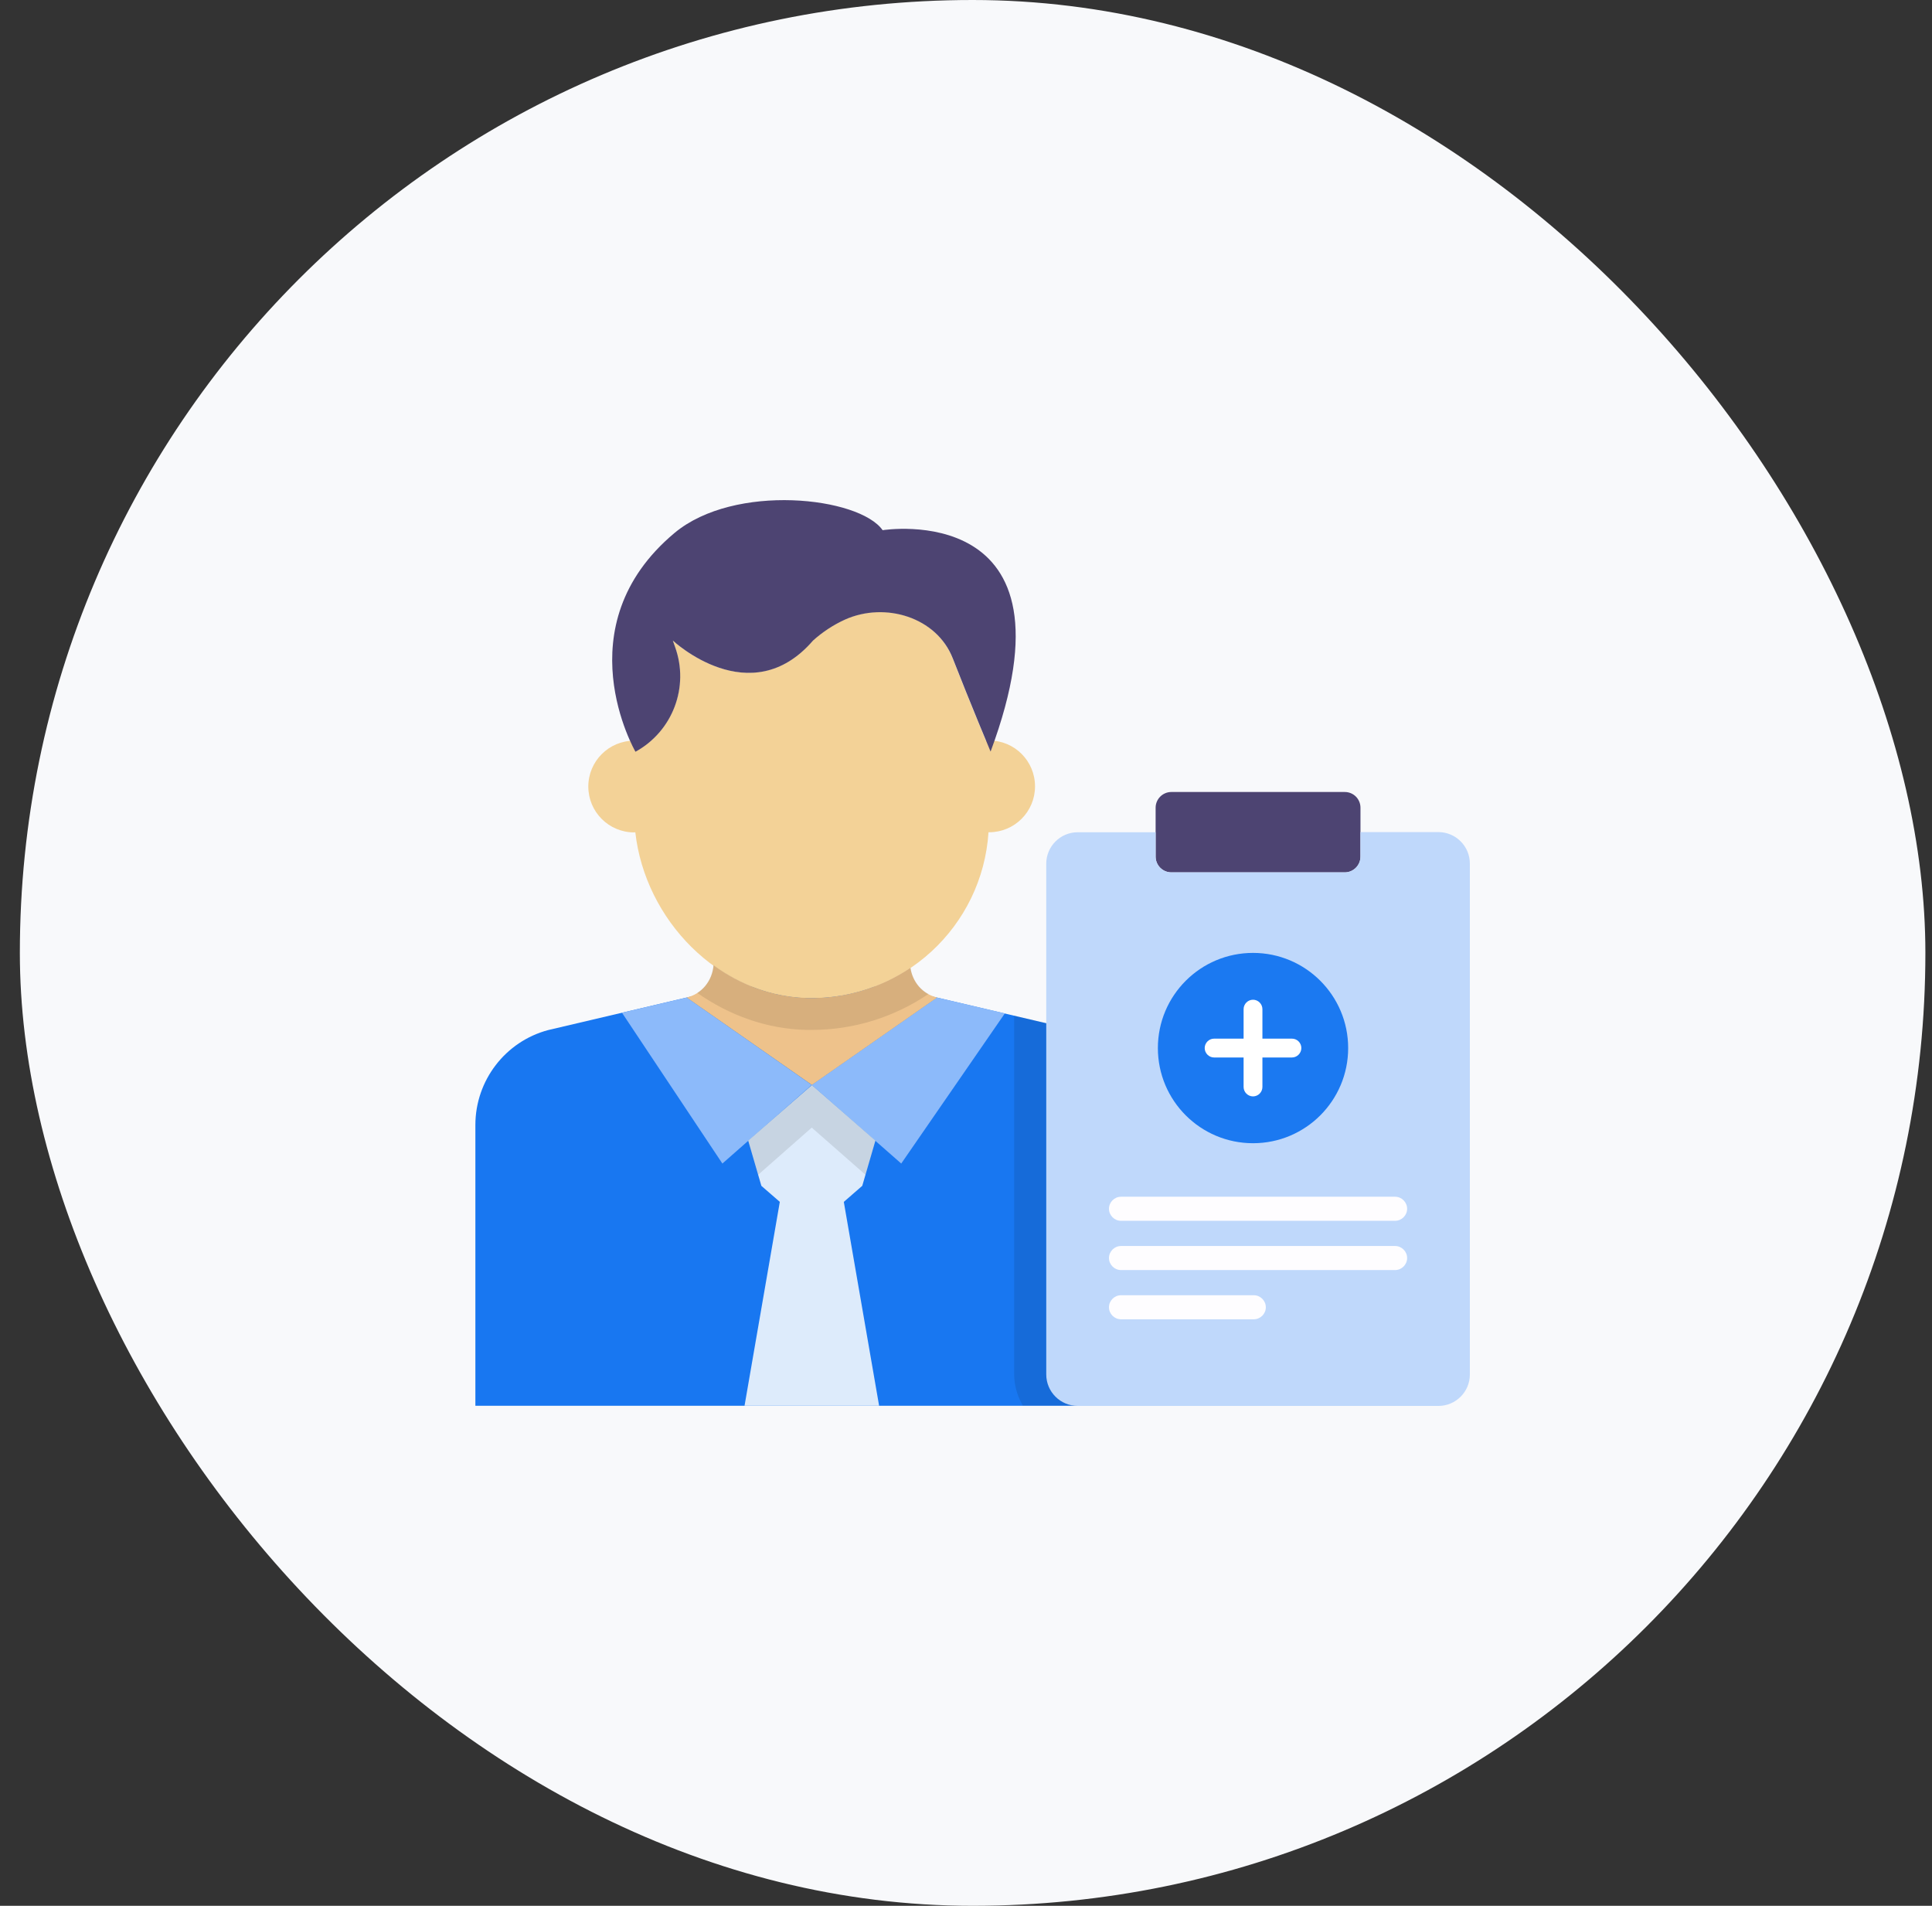 <svg width="73" height="72" viewBox="0 0 73 72" fill="none" xmlns="http://www.w3.org/2000/svg">
<rect x="0" y="0" width="73" height="72" fill="#333333" stroke="none"/>
<rect x="0.75" width="72" height="72" rx="36" fill="#F8F9FB"/>
<path d="M40.629 38.915L33.611 37.267H27.726L20.714 38.915C19.096 39.345 17.962 40.818 17.962 42.503V53.109H43.386V42.503C43.386 40.818 42.259 39.345 40.629 38.915Z" fill="#1877F1"/>
<path d="M35.404 37.685L30.671 40.988L34.053 43.958L37.968 38.285L35.404 37.685Z" fill="#8CBAFA"/>
<path d="M23.502 38.261L27.295 43.958L30.671 40.988L25.944 37.685L23.502 38.261Z" fill="#8CBAFA"/>
<path d="M33.217 53.109H28.132L29.465 45.406L28.768 44.8L28.271 43.091L30.677 40.994L33.077 43.091L32.58 44.8L31.883 45.406L33.217 53.109Z" fill="#DDEBFB"/>
<path d="M50.811 29.921H44.259C43.932 29.921 43.665 30.188 43.665 30.515V32.364C43.665 32.691 43.932 32.958 44.259 32.958H50.811C51.138 32.958 51.405 32.691 51.405 32.364V30.515C51.405 30.188 51.144 29.921 50.811 29.921Z" fill="#4D4472"/>
<path d="M54.35 31.436H51.404V32.364C51.404 32.691 51.138 32.958 50.81 32.958H44.259C43.932 32.958 43.665 32.691 43.665 32.364V31.442H40.72C40.065 31.442 39.532 31.976 39.532 32.63V51.927C39.532 52.582 40.065 53.115 40.72 53.115H54.35C55.005 53.115 55.538 52.582 55.538 51.927V32.624C55.538 31.97 55.005 31.436 54.35 31.436Z" fill="#BFD8FB"/>
<path d="M37.38 27.976C37.338 27.976 37.295 27.988 37.253 27.988C36.992 27.364 36.471 26.091 35.992 24.861C35.386 23.309 33.447 22.715 31.926 23.4C31.483 23.6 31.071 23.867 30.714 24.194C28.344 26.939 25.417 24.194 25.417 24.194L25.502 24.436C25.98 25.758 25.55 27.212 24.489 28.073C24.32 28.018 24.144 27.982 23.962 27.982C23.005 27.982 22.229 28.758 22.229 29.715C22.229 30.673 23.005 31.448 23.962 31.448C23.98 31.448 23.992 31.442 24.005 31.442C24.374 34.745 27.144 37.624 30.489 37.709C34.126 37.8 37.12 35 37.35 31.442H37.374C38.332 31.442 39.108 30.667 39.108 29.709C39.108 28.752 38.338 27.976 37.38 27.976Z" fill="#F3D297"/>
<path d="M34.399 36.564C33.289 37.309 31.944 37.739 30.496 37.703C29.193 37.667 27.98 37.212 26.962 36.473C26.914 37.048 26.526 37.551 25.944 37.685L30.677 40.988L35.411 37.685C34.853 37.557 34.483 37.103 34.399 36.564Z" fill="#EEC28B"/>
<path d="M33.35 20.03C32.465 18.77 27.756 18.242 25.489 20.133C21.259 23.667 24.011 28.4 24.011 28.4C25.417 27.63 26.053 25.951 25.508 24.442L25.423 24.2C25.423 24.2 28.35 26.945 30.72 24.2C31.077 23.879 31.489 23.606 31.932 23.406C33.453 22.727 35.392 23.321 35.998 24.867C36.665 26.576 37.429 28.394 37.429 28.394C40.998 18.8 33.35 20.03 33.35 20.03Z" fill="#4D4472"/>
<path opacity="0.1" d="M34.405 36.564C33.295 37.309 31.95 37.739 30.502 37.703C29.192 37.667 27.98 37.206 26.956 36.461C26.92 36.897 26.702 37.285 26.344 37.509C27.55 38.358 28.968 38.873 30.465 38.909H30.671C32.302 38.909 33.817 38.406 35.083 37.551C34.714 37.358 34.465 36.988 34.405 36.564Z" fill="black"/>
<path d="M47.345 43.19C49.331 43.19 50.94 41.581 50.94 39.595C50.94 37.609 49.331 36 47.345 36C45.359 36 43.75 37.609 43.75 39.595C43.75 41.581 45.359 43.19 47.345 43.19Z" fill="#1B79F1"/>
<path d="M48.815 39.239H47.7V38.125C47.7 37.93 47.539 37.769 47.345 37.769C47.15 37.769 46.989 37.93 46.989 38.125V39.239H45.874C45.68 39.239 45.519 39.401 45.519 39.595C45.519 39.789 45.68 39.951 45.874 39.951H46.989V41.065C46.989 41.26 47.15 41.421 47.345 41.421C47.539 41.421 47.7 41.26 47.7 41.065V39.951H48.815C49.01 39.951 49.171 39.789 49.171 39.595C49.171 39.401 49.014 39.239 48.815 39.239Z" fill="white"/>
<path d="M52.714 46.121H42.356C42.108 46.121 41.902 45.915 41.902 45.667C41.902 45.418 42.108 45.212 42.356 45.212H52.714C52.962 45.212 53.168 45.418 53.168 45.667C53.168 45.915 52.962 46.121 52.714 46.121Z" fill="#FEFDFF"/>
<path d="M52.714 47.982H42.356C42.108 47.982 41.902 47.776 41.902 47.527C41.902 47.279 42.108 47.073 42.356 47.073H52.714C52.962 47.073 53.168 47.279 53.168 47.527C53.168 47.776 52.962 47.982 52.714 47.982Z" fill="#FEFDFF"/>
<path d="M47.374 49.842H42.356C42.108 49.842 41.902 49.636 41.902 49.388C41.902 49.139 42.108 48.933 42.356 48.933H47.374C47.623 48.933 47.829 49.139 47.829 49.388C47.829 49.636 47.623 49.842 47.374 49.842Z" fill="#FEFDFF"/>
<path opacity="0.1" d="M28.271 43.091L28.647 44.382L30.671 42.6L32.702 44.382L33.077 43.091L30.677 40.994L28.271 43.091Z" fill="black"/>
<path opacity="0.1" d="M39.532 51.921V38.654L38.32 38.37V51.921C38.32 52.351 38.447 52.758 38.647 53.103H40.708C40.059 53.103 39.532 52.576 39.532 51.921Z" fill="black"/>
</svg>
